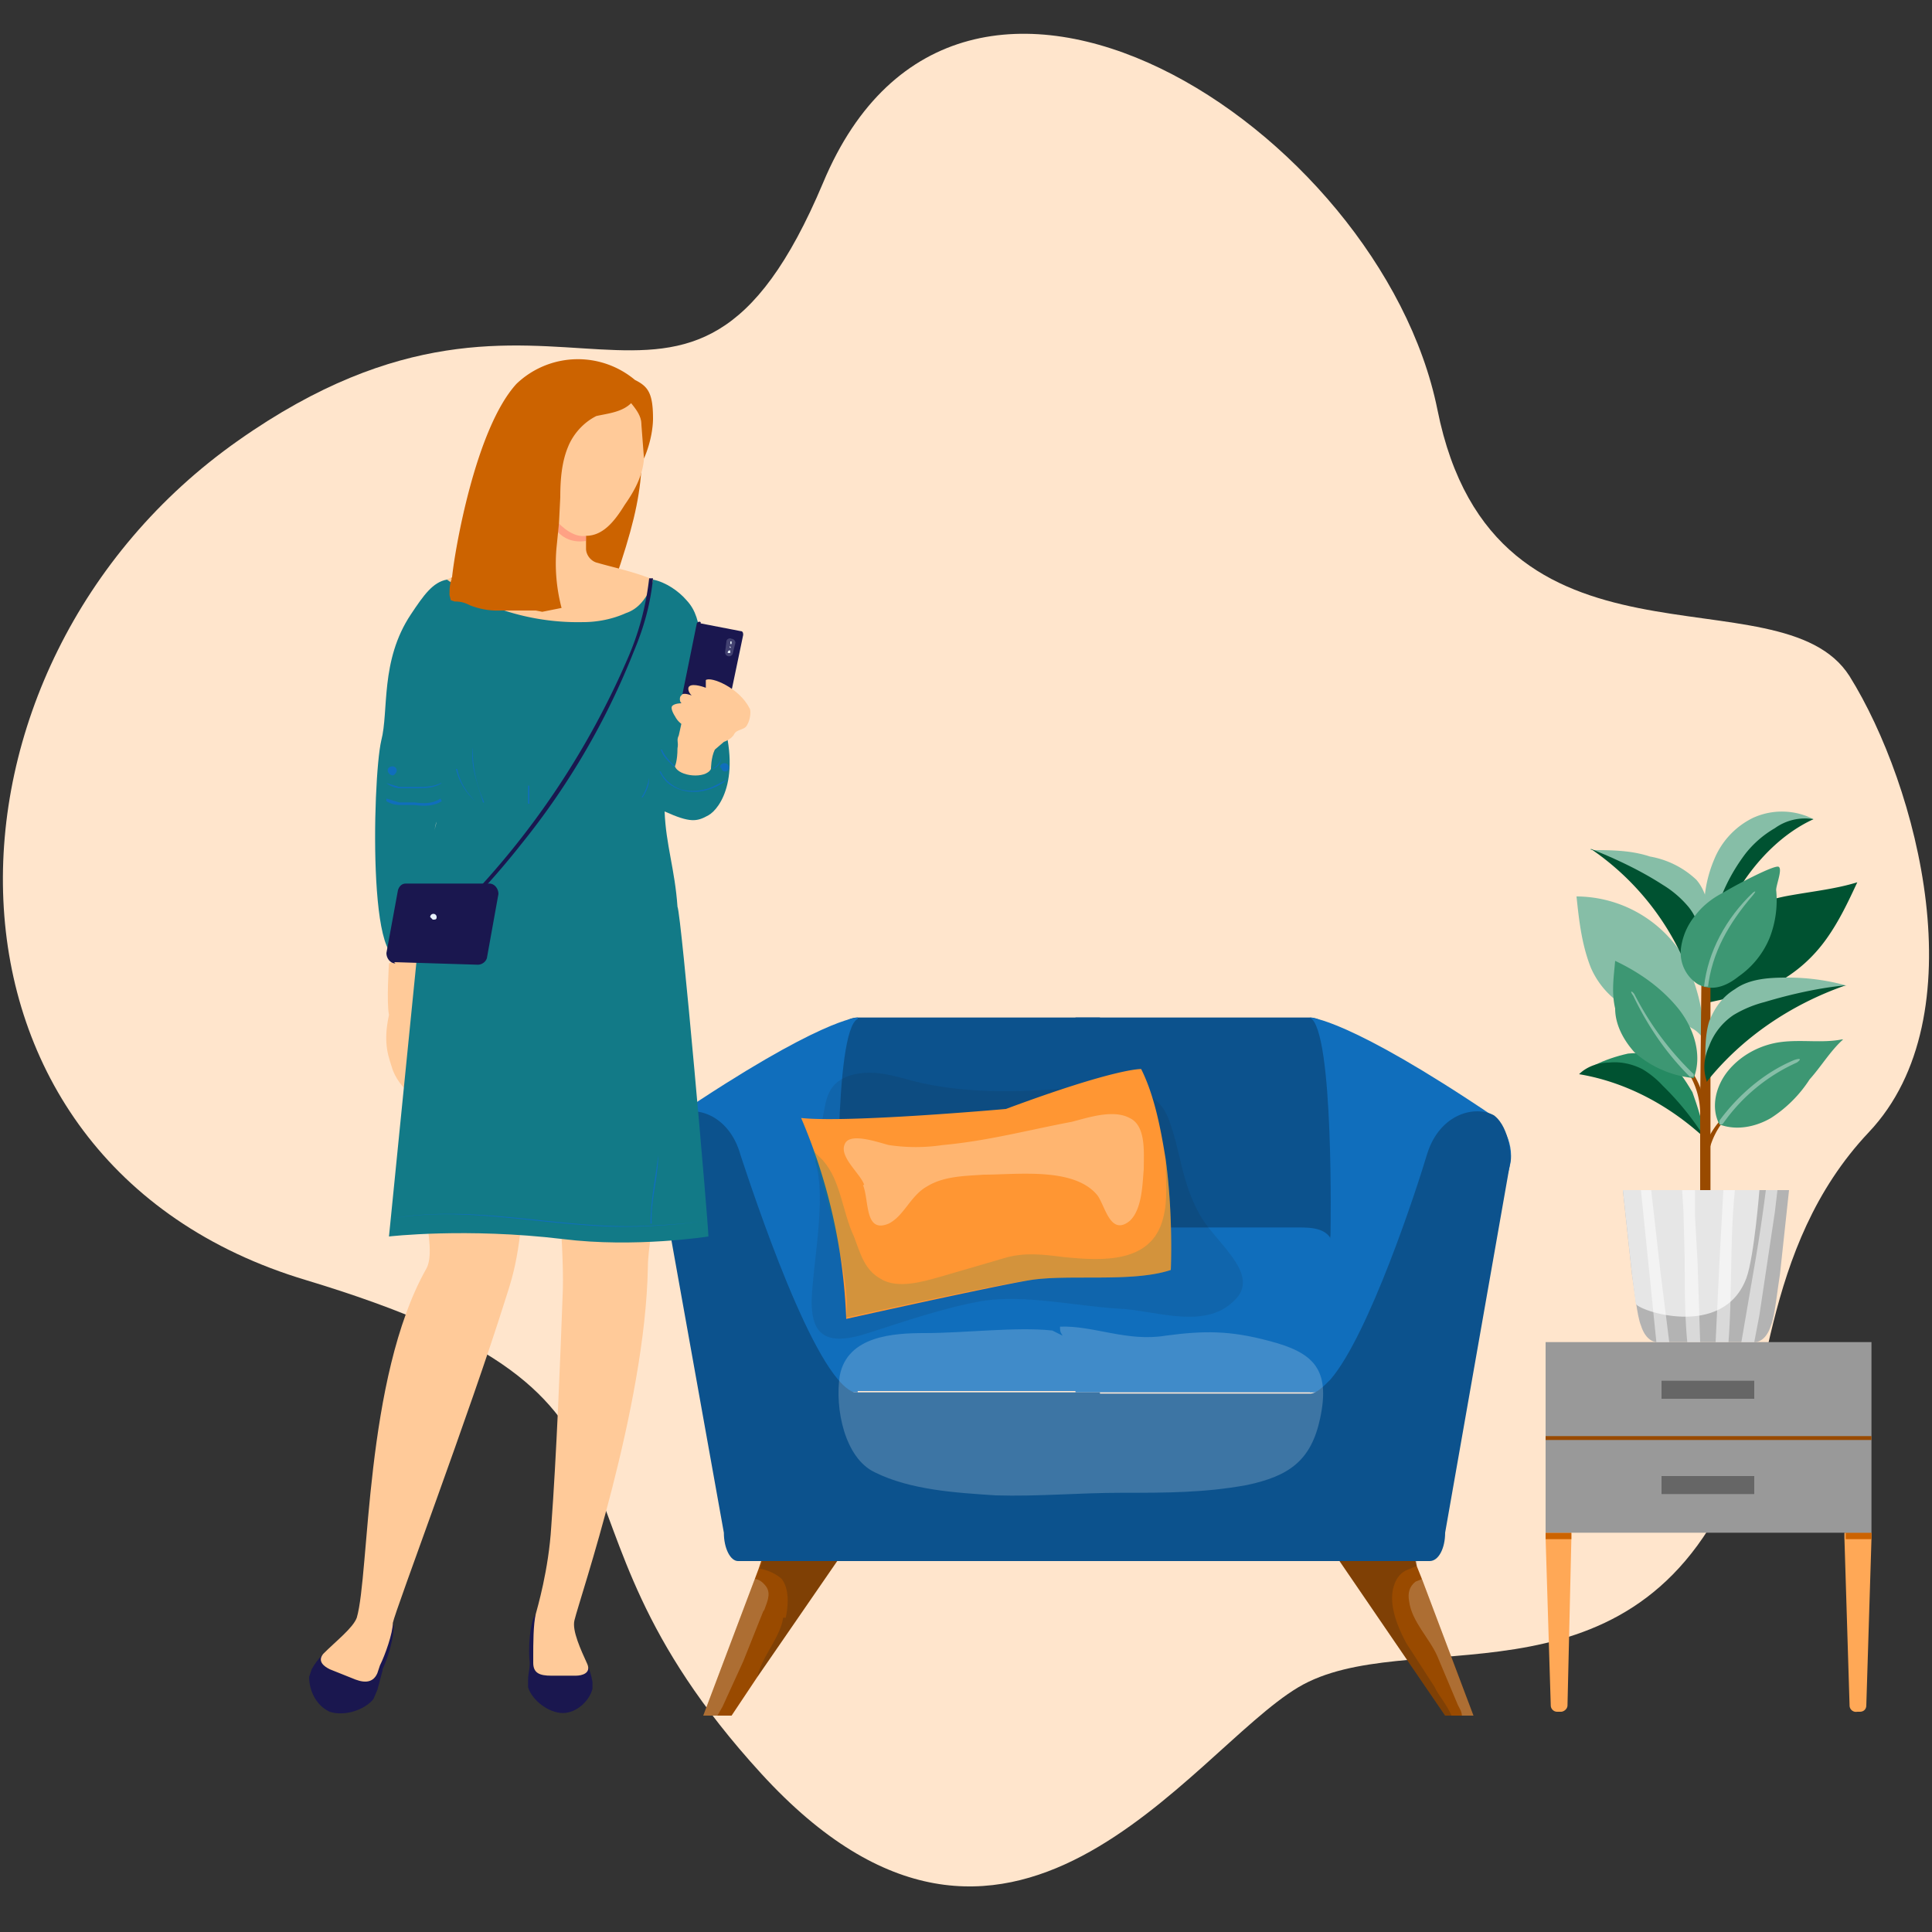 <svg xmlns="http://www.w3.org/2000/svg" width="150" height="150" fill="none">
  <rect width="100%" height="100%" fill="#333333" stroke="none"/>
  <path fill="#FFE5CC" fill-rule="evenodd" d="M134.3 115.7c-8.2 17.5-25.1 10.3-33.5 15.3-8.4 5-22.5 27.7-41.7 6.7-19.2-21-4.5-29-35.3-38.3C-7 90.2-6.4 51.7 18.5 34.2c25-17.6 34.7 5.4 45.4-20 10.6-25.4 43.3-4.2 47.7 17.6 4.4 22 26.6 12.2 32 20.7 5.3 8.5 10 26.4 1.5 35.4s-7.7 21.2-10.8 27.8Z" clip-rule="evenodd"/>
  <path fill="#FFA856" d="M122 119v.5l-.3 12.9c0 .3-.3.5-.5.5h-.3a.5.5 0 0 1-.5-.5l-.4-13v-.4h2Zm23.3 0v.5l-.4 12.9c0 .3-.2.5-.5.5h-.2a.5.5 0 0 1-.6-.5l-.4-13v-.4h2.1Z"/>
  <path fill="#999" d="M145.3 104.2H120v7.4h25.3v-7.4Z"/>
  <path fill="#CC6300" d="M120 119h2v.5h-2v-.5Zm25.3 0v.5h-2v-.5h2Z"/>
  <path fill="#999" d="M145.3 111.6H120v7.4h25.3v-7.4Z"/>
  <path fill="#666" d="M136.3 107.2H129v1.4h7.2v-1.4Zm0 7.4H129v1.4h7.2v-1.4Z"/>
  <path fill="#994A00" d="M145.3 111.5H120v.3h25.3v-.3Z"/>
  <path fill="#86BEA7" d="M132.3 80.7a14 14 0 0 0-1.9-6.9 9.8 9.8 0 0 0-8-4.2c.2 1.9.4 3.7 1.1 5.5a6.5 6.5 0 0 0 4.2 3.7c1.2.3 2.6.3 3.6 1 .4.2.7.5 1 .9Z"/>
  <path fill="#258A62" d="M132.4 88.4c-.2-1.2-.6-2.5-1-3.6-.6-1-1.2-2-2.2-2.5-.8-.5-1.8-.6-2.8-.5-.9.2-1.8.5-2.6.9 3.5.3 7 3.7 8.6 5.7Z"/>
  <path fill="#005231" d="M122.6 83.4c3.6.6 7 2.4 9.8 5a22 22 0 0 0-3.3-4.1 7 7 0 0 0-1.6-1.3c-.8-.4-1.7-.6-2.6-.5-.8 0-1.7.3-2.3.9Zm9.8-5.5c0-1.1 0-2.3.3-3.4.2-1.1.7-2.2 1.6-3 1.3-1.1 3-1.7 4.8-2 1.7-.3 3.5-.5 5.1-1-.7 1.5-1.4 3-2.4 4.4-1 1.4-2.3 2.6-4 3.5-1.7.8-3.8 1.1-5.4 1.5Z"/>
  <path fill="#994A00" d="M132.8 94h-.8v-8.2l.1-10h.7v18.3Z"/>
  <path fill="#86BEA7" d="M140.8 63.6a5.4 5.4 0 0 0-4.7-.1 6.2 6.2 0 0 0-3 3.2 10 10 0 0 0-.8 4l.1 2.5c0 .5.6 0 1-1a22 22 0 0 1 1.7-3.8c1.2-2 3.1-4 5.7-4.8Z"/>
  <path fill="#005231" d="M133 73.5c.6-1.7 1.3-3.3 2.2-4.8 1.3-2 3.2-4 5.6-5.1a4 4 0 0 0-3 .7 8 8 0 0 0-2.3 2c-1.5 2-2.4 4.2-2.9 7.1 0 .6.2.7.4.1Z"/>
  <path fill="#86BEA7" d="M123.5 66c1.5 0 3.1 0 4.6.5a7 7 0 0 1 3.6 1.8c.7.8 1 2 1 3-.1 1-.4 2-.8 3-.9-3.8-5.6-7-8.4-8.4Z"/>
  <path fill="#005231" d="M131.2 75.7a20.6 20.6 0 0 0-7.7-9.8c2 .8 3.9 1.7 5.6 2.8a8 8 0 0 1 1.9 1.6 4 4 0 0 1 1 2.7c0 1 0 2-.8 2.7Z"/>
  <path fill="#86BEA7" d="M143.3 76.5a17 17 0 0 0-4.6-.6c-1.4 0-2.9.1-4 .9-1 .6-1.6 1.5-2 2.5-.3 1-.3 2-.3 3.1 2.1-3.4 7.8-5.3 11-5.9Z"/>
  <path fill="#005231" d="M132.5 84c2.7-3.4 6.5-6 10.8-7.5-2.1.2-4.3.7-6.3 1.3a9 9 0 0 0-2.4 1 5 5 0 0 0-1.9 2.4c-.4.9-.5 1.8-.2 2.7Z"/>
  <path fill="#994A00" d="M132.4 86.6h-.4a6 6 0 0 0-1.6-4.2l.2-.1a6 6 0 0 1 1.8 4.3Z"/>
  <path fill="#3D9773" d="M125.4 74.6c-.1 1.2-.3 2.4 0 3.7 0 1.2.6 2.4 1.5 3.4a8.1 8.1 0 0 0 4.6 2c.7-1.8 0-3.9-1.2-5.4-1.3-1.6-3-2.8-4.9-3.7Z"/>
  <path fill="#86BEA7" d="M131.2 83.6h.3v-.2a23.3 23.3 0 0 1-4.6-6.2c-.2-.3-.4-.3-.1.1 1.1 2.3 2.5 4.4 4.4 6.3Z"/>
  <path fill="#3D9773" d="M131.8 76.4a2.9 2.9 0 0 1-1.3-2.7 5 5 0 0 1 1.1-2.6c.6-.8 1.4-1.4 2.2-1.8.8-.5 4-2.2 4.3-2 .3.2-.2 1.4-.2 1.8a8 8 0 0 1-.5 3.7 6.8 6.8 0 0 1-2.4 3c-1 .8-2.1 1.2-3.2.6Z"/>
  <path fill="#86BEA7" d="M132.6 76.7c.3-2.7 1.6-5 3.5-7.2.4-.5 0-.2 0-.2-2.1 2-3.5 4.6-3.8 7.3h.3Z"/>
  <path fill="#994A00" d="m132.6 89.8-.5.1a6.4 6.4 0 0 1 2.7-4h.2a6 6 0 0 0-2.4 3.9Z"/>
  <path fill="#3D9773" d="M143 80.7c-1.5.3-3.1 0-4.7.2s-3.1 1-4.1 2.2c-1 1.2-1.4 2.9-.7 4.2 1.3.5 2.8.2 4-.5a10 10 0 0 0 3-3c.9-1 1.6-2.2 2.6-3.1Z"/>
  <path fill="#86BEA7" d="M133.5 87v.3h.2l.1-.1a14 14 0 0 1 5.7-4.7c.3-.2.4-.4-.2-.2-2.4 1-4.4 2.8-5.8 4.7Z"/>
  <path fill="#B3B3B3" d="M133 92.4h-7l.7 6.5c.2 1.2.4 3.3.7 4 .4 1.3 1.2 1.3 1.2 1.3h7.7s.8 0 1.2-1.3c.3-.7.5-2.8.7-4l.7-6.5h-6Z"/>
  <path fill="#E6E6E6" d="M133 92.4h-7l.7 6.5.3 2.3c0 .5 6.8 2.9 8.6-2 .6-1.7 1-6.8 1-6.8H133Z"/>
  <path fill="#fff" d="M128.6 104.2h1l-.3-2.4-.4-3.2-.7-6.2h-.8l1.2 11.8Zm7.7-6.4-1.1 6.4h1l.4-2.1.6-4 .6-4 .2-1.7h-.9a127 127 0 0 1-.8 5.4Zm-3.1 6.4h1c.3-4 .1-7.9.5-11.8h-.9l-.3 5.5-.3 6.3Zm-2.4-6.4c0 2.1 0 4.3.2 6.4h1l-.2-6.2-.2-3.6v-2h-1l.1 1.6.1 3.8Z" opacity=".5"/>
  <path fill="#0C528D" fill-rule="evenodd" d="M66.6 79h18.8v20H66.6c-.6 0-1.1-.3-1.5-.9a4 4 0 0 1-.8-2.6v-13c0-2 1-3.5 2.3-3.5Z" clip-rule="evenodd"/>
  <path fill="#0C528D" fill-rule="evenodd" d="M104 82.5v13c0 .5 0 .9-.2 1.3-.3 1.3-1.1 2.3-2.1 2.3H83.5V79h18.2c1.3 0 2.3 1.6 2.3 3.5Z" clip-rule="evenodd"/>
  <path fill="#106EBC" fill-rule="evenodd" d="M66.6 79s-2.8 0-14.2 7.7c0 0-1.6 1.4-1.4 3.4.2 2 6.3 18 6.3 18h9.3L65.1 96s-.4-16 1.5-16.9Zm35.1 0s2.9 0 14.3 7.7c0 0 1.5 1.4 1.3 3.4-.2 2-6.3 18-6.3 18h-9.3l1.6-12.2s.3-16-1.6-16.9Z" clip-rule="evenodd"/>
  <path fill="#106EBC" fill-rule="evenodd" d="M66.6 95.3h18.8V108H66.3c-1-.4-1.2-2.3-1.2-3.5V98c0-1.2.4-2.8 1.5-2.8Z" clip-rule="evenodd"/>
  <path fill="#106EBC" fill-rule="evenodd" d="M103.5 105.8c0 .5 0 1-.2 1.3-.3.6-.8 1-1.6 1H83.5V95.3h17.3c1 0 2.7 0 2.7 1.7v8.8Z" clip-rule="evenodd"/>
  <path fill="#0C528D" fill-rule="evenodd" d="M66.6 108.1h18.8v13.1H57.3c-.6 0-1.1-1-1.1-2.2L51 90s0-2.4 1.4-3.3c1.3-1 4.2-.3 5.1 3 1 3 5.7 17.3 8.8 18.4h.3Z" clip-rule="evenodd"/>
  <path fill="#0C528D" fill-rule="evenodd" d="m117.3 90-5.1 29c0 1.2-.5 2.2-1.2 2.2H83.5v-13h18.2c.5 0 1-.5 1.6-1.1 3-3.5 6.7-14.8 7.5-17.5 1-3.2 3.8-3.8 5.2-3 1.3 1 1.3 3.5 1.3 3.5Z" clip-rule="evenodd"/>
  <path fill="#994A00" fill-rule="evenodd" d="M114.5 133.2h-2.3l-8.2-12h5.9l.1.4.4 1 4 10.6Zm-49.5-12-6.2 9-2 3h-2.2l4-10.6.3-.8.2-.6h6Z" clip-rule="evenodd"/>
  <path fill="#fff" fill-rule="evenodd" d="m59.3 125-1.6 4-1.6 3.5-.4.7h-1.1l4-10.6c.3 0 .6.2.9.6.4.6 0 1.3-.2 1.9Zm55.2 8.2h-1c0-.3-.2-.6-.3-.8l-1.6-3.8c-.6-1.4-2-2.7-2.2-4.3-.1-.6 0-1.1.5-1.5l.5-.2 4 10.6Z" clip-rule="evenodd" opacity=".2"/>
  <path fill="#1A1A1A" fill-rule="evenodd" d="M61 125.6c.2-.9.3-2.2-.3-3-.3-.3-1-.7-1.7-.8l.2-.6H65l-6.2 9c.3-1.5 1.8-3.1 2-4.6Zm51.7 7.6h-.5l-8.2-12h6v.4a2 2 0 0 0-.5.2c-.7.2-1.1.7-1.3 1.4-.4 1.4.3 3.1 1 4.4l2.2 3.4c.2.5.9 1.3 1.3 2.2Z" clip-rule="evenodd" opacity=".2"/>
  <path fill="#1A1A1A" fill-rule="evenodd" d="M63.3 90.2c.8 2.5 0 7-.2 9.5-.4 3.7.6 5 4.3 3.8 2.8-.9 6-2 8.9-2.5 3.3-.5 7.2.4 10.5.6 2.8.1 6.7 1.7 9-.6 2.2-2-1.4-4.5-2.6-6.6-1.5-2.6-1.5-5-2.5-7.6-1.2-3-5-2.6-7.8-2.3-3.9.3-7.5.4-11.3-.4-1.8-.4-3.6-1.2-5.6-.6-2.1.7-1.8 2.3-2.3 4l-.4 2.7Z" clip-rule="evenodd" opacity=".1"/>
  <path fill="#FF9633" fill-rule="evenodd" d="M90.5 90c.6 4.4.4 8.6.4 8.6-3 1-8 .3-11 .8s-14.2 3-14.2 3a43.7 43.7 0 0 0-3.5-15.6c3.6.4 15.9-.7 15.9-.7 8.6-3.2 10.5-3.1 10.5-3.1 1 2 1.5 4.5 1.9 7Z" clip-rule="evenodd"/>
  <path fill="#fff" fill-rule="evenodd" d="M67 92c.5 1.2.1 3.8 2 3 1.2-.6 1.7-2.2 3-2.9 1.3-.8 3-.8 4.4-.9 2.6 0 7-.6 8.8 1.6.6.8 1 3.2 2.5 2 1-.9 1-3 1.1-4 0-1.3.2-3.4-1.1-4-1.3-.7-3.3 0-4.5.3-3.2.6-6.6 1.5-10 1.8a14 14 0 0 1-4.2 0c-.8-.2-3-1-3.4-.1-.5 1 1.2 2.3 1.5 3.2Z" clip-rule="evenodd" opacity=".3"/>
  <path fill="#258A62" fill-rule="evenodd" d="M90.5 90c.6 4.4.4 8.6.4 8.6-3 1-8 .3-11 .8-3 .4-14.2 2.9-14.2 2.9.4-2.7-1.5-9.5-2.7-13.1l.9.9c1.4 1.6 1.5 4 2.4 5.9.5 1.3.8 2.6 2.1 3.3 1.3.8 3.3.2 4.7-.2l4.8-1.4c1.6-.5 3.1-.3 4.7-.1 3 .3 6.8.5 7.7-3 .4-1.5.2-3 .2-4.6Z" clip-rule="evenodd" opacity=".2"/>
  <path fill="#fff" fill-rule="evenodd" d="M81.7 103.3c-2.8-.3-6.8.2-9.9.2-2.4 0-6 .2-6.6 3.3-.4 2.6.4 6.4 2.7 7.5 2.8 1.4 6.4 1.6 9.4 1.8 3.3.1 6.4-.2 9.8-.2 3.5 0 6.4 0 9.7-.6 3.3-.7 5-1.9 5.7-5.2.8-3.8-.5-5.1-4-6-3-.8-5-.8-8-.4-3 .5-5.6-.8-8.2-.7 0 .3 0 .4.2.7l-.8-.4Z" clip-rule="evenodd" opacity=".2"/>
  <path fill="#1A174F" d="M41.1 128.8c-.1-1.6.2-3.3.5-3.4.5 2 3.8 1.5 4.4 5.2v.5c-.2.9-1.2 1.9-2.3 1.9-1.1 0-2.4-1-2.7-2v-.6c0-.5.2-1 .1-1.6Z"/>
  <path fill="#FFCA99" d="M43 88c0 .3.8 8.4.7 12.1-.2 5.5-.5 13-.9 18.4-.2 3.4-1.1 6.4-1.2 6.8-.2.8-.2 2.4-.2 3.3v.5c0 .8.5 1 1.4 1h1.9c.5 0 1.2-.2.9-.9-.5-1.1-1.2-2.6-1-3.4.4-1.7 5.5-16.5 5.7-27.4 0-2.8 1.8-10 2-10.5H43Z"/>
  <path fill="#1A174F" d="M29.7 129.6c.7-1.5 1-3.3.8-3.5-1.2 1.9-4.4.1-6.3 3.5l-.2.6c0 1 .5 2.2 1.6 2.7 1.2.4 2.8-.2 3.4-1l.3-.7.4-1.5Z"/>
  <path fill="#FFCA99" d="M41 88c-.5 9.2-1 10.5-1.8 13-2.7 8.6-8.5 24-8.7 25 0 .8-.6 2.5-1 3.3l-.2.6c-.3.7-.9.8-1.7.5l-2-.8c-.4-.2-1-.6-.5-1.2 1-1 2.3-2 2.6-2.8 1-3.4.6-18.6 5.4-27.1.9-1.6-.7-6.7-1.6-10.8l9.5.2Z"/>
  <path fill="#1A174F" d="M32.2 66.3a10.8 10.8 0 0 1 2.1-4c0-.1.2-.1.2 0v.1a10.3 10.3 0 0 0-2.4 6.9c0 .2-.2.2-.2 0 0-1 0-2 .3-3Z"/>
  <path fill="#FFCA99" d="M30.2 74.8s-.2 3 0 4c-.5 2.3 0 3.3.3 4.3.4 1 1 1.5 1.6 2.1.6.6.8.7.8.2 0-.4-.7-2-.8-2.4v-2s.4.5.5 1.4c.2.7.5.8.6.7v-1c0-.6 0-1.4-.3-2-.1-.5-.6-1.4-.8-1.6.1-2.2.8-4.7.8-4.7l-1.8.6-.9.4Z"/>
  <path fill="#127A87" d="M50.7 45c1 .2 2 .9 2.6 1.6 1.5 1.6.7 3.6 2.4 8 2.1 5.6.2 8.2-.7 8.7-.9.5-1.4.6-3.4-.3.1 2.6.8 4.5 1 7.4C52.9 71 55 95 55 96c0 0-5.7.9-11.3.2-7.5-.9-13.5-.2-13.5-.2l2.5-25c.3-4 1.2-7.2 1.2-7.2-.4.8-1.2 10-2 9.7-3.4 4.7-3-13-2.3-16 .6-2.3-.1-6.2 2.3-9.8 1-1.5 1.7-2.5 2.8-2.7 3-.7 13-.6 16 0Z"/>
  <path fill="#CC6300" d="M49.8 36.5c-.2 2.5-.7 4.6-2.1 8.7-.5 1.1-3-.2-3.4-1.3-1.3-2.5 5.6-9 5.5-7.4Z"/>
  <path fill="#FFCA99" d="M38.3 47.1a18.5 18.5 0 0 0 7 1.2c1 0 2.2-.2 3.3-.7.6-.2 1.1-.6 1.5-1.2.3-.4.5-.9.6-1.4-1.4-.6-3.3-1-4.3-1.3-.5-.1-.9-.6-.9-1.1v-1c1.3 0 2.2-1.1 3-2.4.7-1 1.4-2.2 1.5-3.6v-.2c.2-3.5-1.3-6.2-4.4-6.4-2.8-.2-5.2 2.4-5.8 5.8-.2 1.6.6 4.1.9 4.4v3.3c0 .5-.5.8-1 1.1-.6.4-2.2.7-3 .9H36a6 6 0 0 0-1.3.5s2.4 1.7 3.6 2.1Z"/>
  <path fill="#F66" d="M45.5 42v-.4c-1.8.3-3.6-2.9-3.6-2.9.7 2 1.6 3.6 3.6 3.3Z" opacity=".4"/>
  <path fill="#CC6300" d="m35 45 .1-.2c.2-2 1.8-11.5 5-15a6.9 6.9 0 0 1 9.2-.3c1 .5 1.4 1 1.4 3 0 .5-.1 1.7-.7 3.1l-.2-2.6c0-.7-.4-1.2-.8-1.7-.7.7-1.8.8-2.7 1-1 .5-1.8 1.4-2.2 2.4-.5 1.2-.6 2.6-.6 3.9l-.1 2-.2 2a13.6 13.6 0 0 0 .4 4.6l-1 .2-.5.1-.5-.1h-2.7a5.8 5.8 0 0 1-2.4-.4c-.4-.2-.7-.3-1.2-.3l-.3-.1-.1-.4c0-.4 0-.9.2-1.3Z"/>
  <path fill="#1A174F" d="m54.4 48.4 3.1.6c.2 0 .2.2.2.3L56.3 56c0 .1-.1.2-.3.2l-3.2-.7a.2.2 0 0 1-.1-.2l1.4-6.9s.1-.2.3-.1Z"/>
  <path fill="#E8F1FC" d="M56.8 49.6c.2 0 .3.2.3.3l-.2.8a.3.3 0 0 1-.6-.1l.1-.8c0-.2.3-.3.4-.2Z" opacity=".2"/>
  <path fill="#E8F1FC" d="M56.8 50v-.2h-.1v.2h.1Zm-.1.3s.1 0 0-.1c-.1 0-.1 0 0 .1Zm0 .4v-.2c-.1 0-.2 0-.2.2h.2Z"/>
  <path fill="#FFCA99" d="M55.2 59.7s0-.9.3-1.5l.7-.6s.6-.2.8-.6c.2-.4.8-.3 1-.7.3-.5.3-1.2.2-1.3-.8-1.6-3-2.5-3.4-2.2v.6s-1-.4-1.3-.1c-.1.1-.1.4.2.7 0 0-.7-.3-.8 0-.1 0-.2.4 0 .6 0 0-.5 0-.7.2-.2.2.2.8.2.8.2.4.5.6.5.6l-.2.9c-.2.4 0 .5-.1 1 0 1-.2 1.4-.2 1.4.3.8 2.4 1 2.8.2Z"/>
  <path fill="#106EBC" d="M45.6 62.4Zm-8.1-.1c-.4-1.4-1-2.8-.8-4.3 0 0 .1 0 0 0a10 10 0 0 0 .9 4.3Zm3.5.1V61h.1v1.4Zm-4.1-.2a4.8 4.8 0 0 1-1.5-2.5h.1c.2 1 .7 1.8 1.4 2.5Zm12.9-.3c.3-.4.5-1 .6-1.5 0 .6-.2 1-.5 1.5 0 0-.1 0 0 0Zm-4.5.5Zm7-2.9c-.4-.4-.8-.7-1-1.3h.1c.2.5.6.9 1 1.3Zm3 .2c.4-.2.7-.6.7-1 0-.1 0-.1 0 0 0 .4-.2.9-.7 1Z"/>
  <path fill="#1A174F" d="M36 70.2a63.6 63.6 0 0 0 12.7-19 21.5 21.5 0 0 0 1.7-6.3h.3c-.2 2-.7 3.8-1.5 5.7a57.3 57.3 0 0 1-8.7 14.9 61.8 61.8 0 0 1-4.2 4.8c-.1.2-.3 0-.2-.1Z"/>
  <path fill="#1A174F" d="m30.6 74.7 6.5.2c.3 0 .6-.2.7-.5l.9-5c0-.4-.3-.8-.7-.8h-6.5c-.3 0-.5.2-.6.5L30 74c0 .4.3.8.7.8Z"/>
  <path fill="#1A174F" d="M38 68.7c.2.3 0 .6 0 .9l-.2 1a109.3 109.3 0 0 0 .2-1.9Z"/>
  <path fill="#1A174F" d="M38 69.5c-.6 1-1.6 1.6-2.6 2-.6.2-1.2.4-1.8.4a3.7 3.7 0 0 1-2.4-1c-.3-.3-.4-.6-.4-1v.1c0 .3.2.6.4.8l.7.5c.5.3 1 .5 1.6.5a6.3 6.3 0 0 0 3.2-1c.5-.4 1-.8 1.3-1.3Z"/>
  <path fill="#E8F1FC" d="m33.4 71.2.2.2c.2 0 .3 0 .3-.2a.2.2 0 1 0-.5 0Z"/>
  <path fill="#106EBC" d="M30.1 59.8c0 .2.2.4.4.4.1 0 .3-.2.3-.4s-.2-.3-.3-.3c-.2 0-.4.1-.4.3Zm25.9-.2a.3.3 0 1 0 .6 0 .3.3 0 0 0-.7 0Zm.5.9c-1.2 1-3.1 1.4-4.5.4-.3-.2-.6-.6-.8-1h.1c.3.7 1 1.2 1.6 1.4a4 4 0 0 0 2.4-.2l1.2-.6Zm-22.2.3c-.6.4-1.4.4-2.1.4H31a2 2 0 0 1-1-.4l1 .3h1.2c.7 0 1.4 0 2-.3 0 0 .1 0 0 0Zm0 1.4c-.6.4-1.4.4-2.1.3H31a2 2 0 0 1-1-.3V62l1 .3h1.2c.7.1 1.4.1 2-.3 0 0 .1 0 0 0Zm20.5 32.6c-3.2.4-6.3.6-9.6.3-3-.2-6.2-.7-9.3-.8a26.7 26.7 0 0 0-5.5.3c6.3-1.1 12.6.7 18.9.6a55.6 55.6 0 0 0 5.5-.4Zm-16.1-1.6ZM43.6 73Z"/>
  <path fill="#106EBC" d="M50.5 95c0-1.8.4-3.5.6-5.3 0 1.8-.6 3.5-.5 5.3h-.1Z"/>
</svg>
